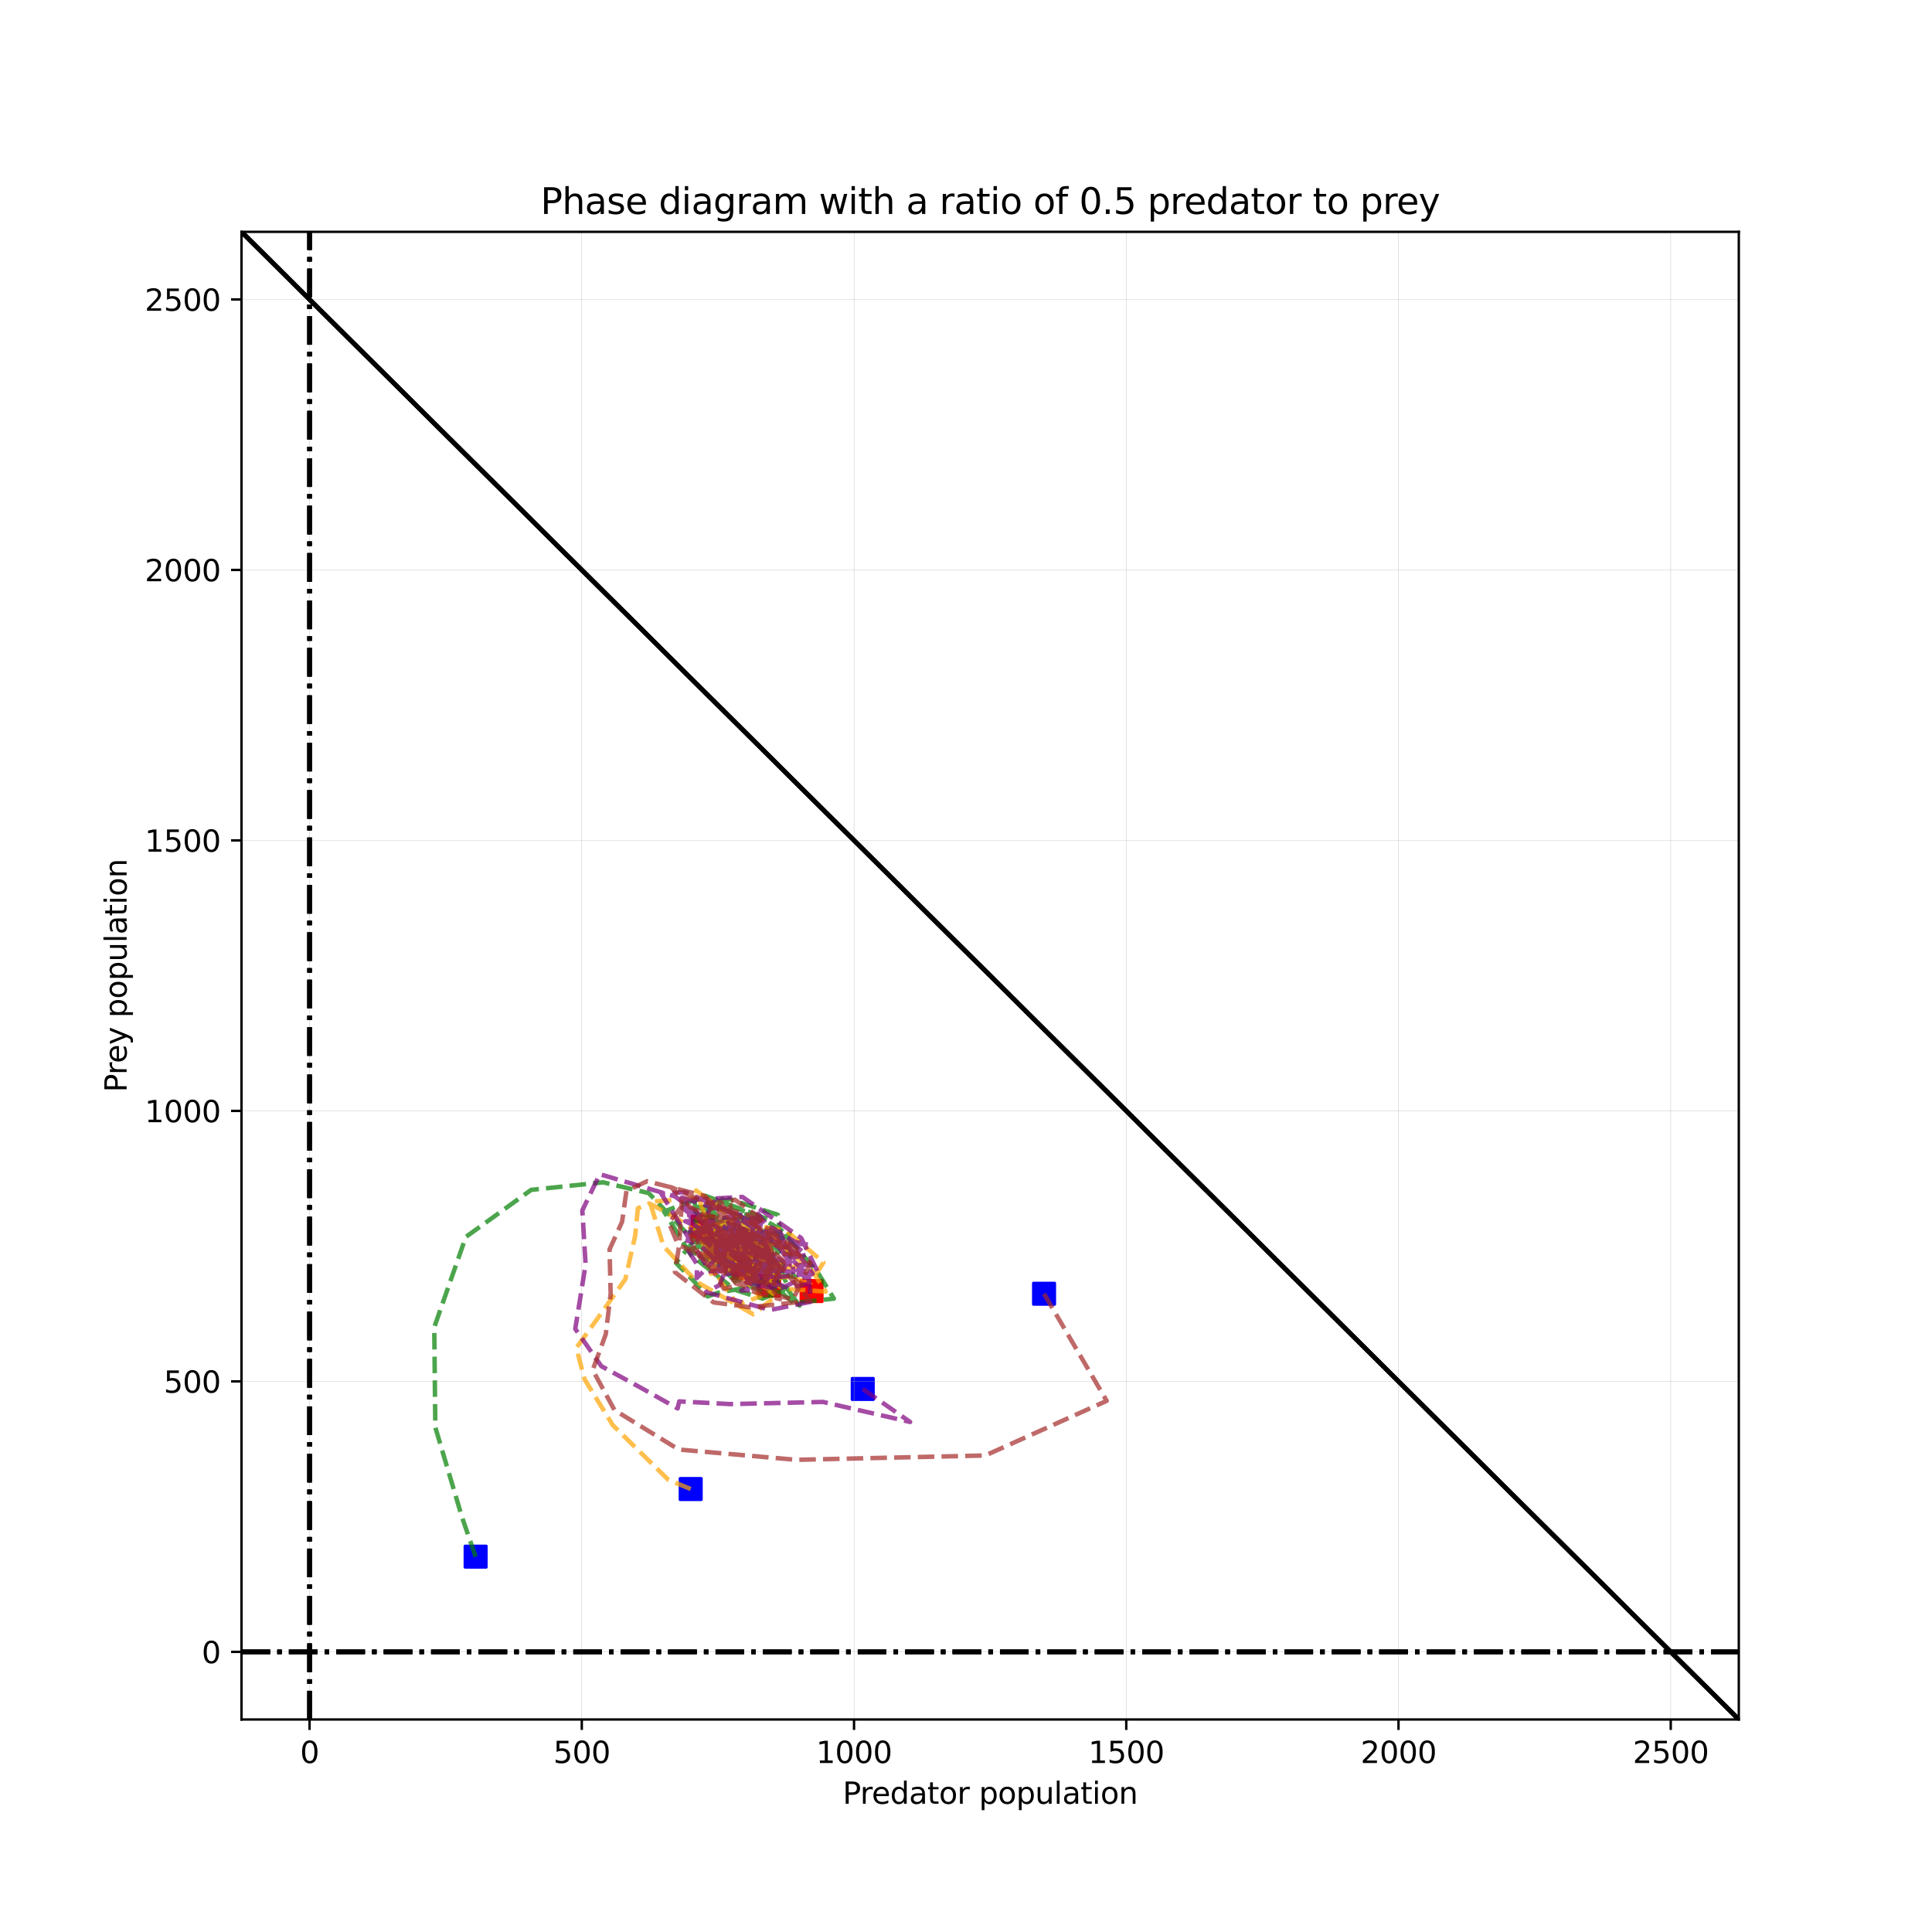 <?xml version="1.0" encoding="utf-8" standalone="no"?>
<!DOCTYPE svg PUBLIC "-//W3C//DTD SVG 1.1//EN"
  "http://www.w3.org/Graphics/SVG/1.1/DTD/svg11.dtd">
<svg xmlns:xlink="http://www.w3.org/1999/xlink" width="648pt" height="648pt" viewBox="0 0 648 648" xmlns="http://www.w3.org/2000/svg" version="1.1">
 <defs>
  <style type="text/css">*{stroke-linejoin: round; stroke-linecap: butt}</style>
 </defs>
 <g id="figure_1">
  <g id="patch_1">
   <path d="M 0 648 
L 648 648 
L 648 0 
L 0 0 
z
" style="fill: #ffffff"/>
  </g>
  <g id="axes_1">
   <g id="patch_2">
    <path d="M 81 576.72 
L 583.2 576.72 
L 583.2 77.76 
L 81 77.76 
z
" style="fill: #ffffff"/>
   </g>
   <g id="PathCollection_1">
    <defs>
     <path id="mb8f8638a3e" d="M -3.536 3.536 
L 3.536 3.536 
L 3.536 -3.536 
L -3.536 -3.536 
z
" style="stroke: #0000ff"/>
    </defs>
    <g clip-path="url(#pa0ea60c1c9)">
     <use xlink:href="#mb8f8638a3e" x="159.526" y="522.107" style="fill: #0000ff; stroke: #0000ff"/>
    </g>
   </g>
   <g id="PathCollection_2">
    <defs>
     <path id="m12e85f9fe8" d="M -3.536 3.536 
L 3.536 3.536 
L 3.536 -3.536 
L -3.536 -3.536 
z
" style="stroke: #ff0000"/>
    </defs>
    <g clip-path="url(#pa0ea60c1c9)">
     <use xlink:href="#m12e85f9fe8" x="257.957" y="431.205" style="fill: #ff0000; stroke: #ff0000"/>
    </g>
   </g>
   <g id="PathCollection_3">
    <g clip-path="url(#pa0ea60c1c9)">
     <use xlink:href="#mb8f8638a3e" x="231.66" y="499.427" style="fill: #0000ff; stroke: #0000ff"/>
    </g>
   </g>
   <g id="PathCollection_4">
    <g clip-path="url(#pa0ea60c1c9)">
     <use xlink:href="#m12e85f9fe8" x="249.374" y="425.218" style="fill: #ff0000; stroke: #ff0000"/>
    </g>
   </g>
   <g id="PathCollection_5">
    <g clip-path="url(#pa0ea60c1c9)">
     <use xlink:href="#mb8f8638a3e" x="289.367" y="465.86" style="fill: #0000ff; stroke: #0000ff"/>
    </g>
   </g>
   <g id="PathCollection_6">
    <g clip-path="url(#pa0ea60c1c9)">
     <use xlink:href="#m12e85f9fe8" x="235.678" y="411.428" style="fill: #ff0000; stroke: #ff0000"/>
    </g>
   </g>
   <g id="PathCollection_7">
    <g clip-path="url(#pa0ea60c1c9)">
     <use xlink:href="#mb8f8638a3e" x="350.179" y="433.927" style="fill: #0000ff; stroke: #0000ff"/>
    </g>
   </g>
   <g id="PathCollection_8">
    <g clip-path="url(#pa0ea60c1c9)">
     <use xlink:href="#m12e85f9fe8" x="272.201" y="433.02" style="fill: #ff0000; stroke: #ff0000"/>
    </g>
   </g>
   <g id="matplotlib.axis_1">
    <g id="xtick_1">
     <g id="line2d_1">
      <path d="M 103.827 576.72 
L 103.827 77.76 
" clip-path="url(#pa0ea60c1c9)" style="fill: none; stroke: #b0b0b0; stroke-width: 0.1; stroke-linecap: square"/>
     </g>
     <g id="line2d_2">
      <defs>
       <path id="m6b5ebee672" d="M 0 0 
L 0 3.5 
" style="stroke: #000000; stroke-width: 0.8"/>
      </defs>
      <g>
       <use xlink:href="#m6b5ebee672" x="103.827" y="576.72" style="stroke: #000000; stroke-width: 0.8"/>
      </g>
     </g>
     <g id="text_1">
      <!-- 0 -->
      <g transform="translate(100.646 591.318) scale(0.1 -0.1)">
       <defs>
        <path id="DejaVuSans-30" d="M 2034 4250 
Q 1547 4250 1301 3770 
Q 1056 3291 1056 2328 
Q 1056 1369 1301 889 
Q 1547 409 2034 409 
Q 2525 409 2770 889 
Q 3016 1369 3016 2328 
Q 3016 3291 2770 3770 
Q 2525 4250 2034 4250 
z
M 2034 4750 
Q 2819 4750 3233 4129 
Q 3647 3509 3647 2328 
Q 3647 1150 3233 529 
Q 2819 -91 2034 -91 
Q 1250 -91 836 529 
Q 422 1150 422 2328 
Q 422 3509 836 4129 
Q 1250 4750 2034 4750 
z
" transform="scale(0.016)"/>
       </defs>
       <use xlink:href="#DejaVuSans-30"/>
      </g>
     </g>
    </g>
    <g id="xtick_2">
     <g id="line2d_3">
      <path d="M 195.136 576.72 
L 195.136 77.76 
" clip-path="url(#pa0ea60c1c9)" style="fill: none; stroke: #b0b0b0; stroke-width: 0.1; stroke-linecap: square"/>
     </g>
     <g id="line2d_4">
      <g>
       <use xlink:href="#m6b5ebee672" x="195.136" y="576.72" style="stroke: #000000; stroke-width: 0.8"/>
      </g>
     </g>
     <g id="text_2">
      <!-- 500 -->
      <g transform="translate(185.593 591.318) scale(0.1 -0.1)">
       <defs>
        <path id="DejaVuSans-35" d="M 691 4666 
L 3169 4666 
L 3169 4134 
L 1269 4134 
L 1269 2991 
Q 1406 3038 1543 3061 
Q 1681 3084 1819 3084 
Q 2600 3084 3056 2656 
Q 3513 2228 3513 1497 
Q 3513 744 3044 326 
Q 2575 -91 1722 -91 
Q 1428 -91 1123 -41 
Q 819 9 494 109 
L 494 744 
Q 775 591 1075 516 
Q 1375 441 1709 441 
Q 2250 441 2565 725 
Q 2881 1009 2881 1497 
Q 2881 1984 2565 2268 
Q 2250 2553 1709 2553 
Q 1456 2553 1204 2497 
Q 953 2441 691 2322 
L 691 4666 
z
" transform="scale(0.016)"/>
       </defs>
       <use xlink:href="#DejaVuSans-35"/>
       <use xlink:href="#DejaVuSans-30" x="63.623"/>
       <use xlink:href="#DejaVuSans-30" x="127.246"/>
      </g>
     </g>
    </g>
    <g id="xtick_3">
     <g id="line2d_5">
      <path d="M 286.445 576.72 
L 286.445 77.76 
" clip-path="url(#pa0ea60c1c9)" style="fill: none; stroke: #b0b0b0; stroke-width: 0.1; stroke-linecap: square"/>
     </g>
     <g id="line2d_6">
      <g>
       <use xlink:href="#m6b5ebee672" x="286.445" y="576.72" style="stroke: #000000; stroke-width: 0.8"/>
      </g>
     </g>
     <g id="text_3">
      <!-- 1000 -->
      <g transform="translate(273.72 591.318) scale(0.1 -0.1)">
       <defs>
        <path id="DejaVuSans-31" d="M 794 531 
L 1825 531 
L 1825 4091 
L 703 3866 
L 703 4441 
L 1819 4666 
L 2450 4666 
L 2450 531 
L 3481 531 
L 3481 0 
L 794 0 
L 794 531 
z
" transform="scale(0.016)"/>
       </defs>
       <use xlink:href="#DejaVuSans-31"/>
       <use xlink:href="#DejaVuSans-30" x="63.623"/>
       <use xlink:href="#DejaVuSans-30" x="127.246"/>
       <use xlink:href="#DejaVuSans-30" x="190.869"/>
      </g>
     </g>
    </g>
    <g id="xtick_4">
     <g id="line2d_7">
      <path d="M 377.755 576.72 
L 377.755 77.76 
" clip-path="url(#pa0ea60c1c9)" style="fill: none; stroke: #b0b0b0; stroke-width: 0.1; stroke-linecap: square"/>
     </g>
     <g id="line2d_8">
      <g>
       <use xlink:href="#m6b5ebee672" x="377.755" y="576.72" style="stroke: #000000; stroke-width: 0.8"/>
      </g>
     </g>
     <g id="text_4">
      <!-- 1500 -->
      <g transform="translate(365.03 591.318) scale(0.1 -0.1)">
       <use xlink:href="#DejaVuSans-31"/>
       <use xlink:href="#DejaVuSans-35" x="63.623"/>
       <use xlink:href="#DejaVuSans-30" x="127.246"/>
       <use xlink:href="#DejaVuSans-30" x="190.869"/>
      </g>
     </g>
    </g>
    <g id="xtick_5">
     <g id="line2d_9">
      <path d="M 469.064 576.72 
L 469.064 77.76 
" clip-path="url(#pa0ea60c1c9)" style="fill: none; stroke: #b0b0b0; stroke-width: 0.1; stroke-linecap: square"/>
     </g>
     <g id="line2d_10">
      <g>
       <use xlink:href="#m6b5ebee672" x="469.064" y="576.72" style="stroke: #000000; stroke-width: 0.8"/>
      </g>
     </g>
     <g id="text_5">
      <!-- 2000 -->
      <g transform="translate(456.339 591.318) scale(0.1 -0.1)">
       <defs>
        <path id="DejaVuSans-32" d="M 1228 531 
L 3431 531 
L 3431 0 
L 469 0 
L 469 531 
Q 828 903 1448 1529 
Q 2069 2156 2228 2338 
Q 2531 2678 2651 2914 
Q 2772 3150 2772 3378 
Q 2772 3750 2511 3984 
Q 2250 4219 1831 4219 
Q 1534 4219 1204 4116 
Q 875 4013 500 3803 
L 500 4441 
Q 881 4594 1212 4672 
Q 1544 4750 1819 4750 
Q 2544 4750 2975 4387 
Q 3406 4025 3406 3419 
Q 3406 3131 3298 2873 
Q 3191 2616 2906 2266 
Q 2828 2175 2409 1742 
Q 1991 1309 1228 531 
z
" transform="scale(0.016)"/>
       </defs>
       <use xlink:href="#DejaVuSans-32"/>
       <use xlink:href="#DejaVuSans-30" x="63.623"/>
       <use xlink:href="#DejaVuSans-30" x="127.246"/>
       <use xlink:href="#DejaVuSans-30" x="190.869"/>
      </g>
     </g>
    </g>
    <g id="xtick_6">
     <g id="line2d_11">
      <path d="M 560.373 576.72 
L 560.373 77.76 
" clip-path="url(#pa0ea60c1c9)" style="fill: none; stroke: #b0b0b0; stroke-width: 0.1; stroke-linecap: square"/>
     </g>
     <g id="line2d_12">
      <g>
       <use xlink:href="#m6b5ebee672" x="560.373" y="576.72" style="stroke: #000000; stroke-width: 0.8"/>
      </g>
     </g>
     <g id="text_6">
      <!-- 2500 -->
      <g transform="translate(547.648 591.318) scale(0.1 -0.1)">
       <use xlink:href="#DejaVuSans-32"/>
       <use xlink:href="#DejaVuSans-35" x="63.623"/>
       <use xlink:href="#DejaVuSans-30" x="127.246"/>
       <use xlink:href="#DejaVuSans-30" x="190.869"/>
      </g>
     </g>
    </g>
    <g id="text_7">
     <!-- Predator population -->
     <g transform="translate(282.644 604.997) scale(0.1 -0.1)">
      <defs>
       <path id="DejaVuSans-50" d="M 1259 4147 
L 1259 2394 
L 2053 2394 
Q 2494 2394 2734 2622 
Q 2975 2850 2975 3272 
Q 2975 3691 2734 3919 
Q 2494 4147 2053 4147 
L 1259 4147 
z
M 628 4666 
L 2053 4666 
Q 2838 4666 3239 4311 
Q 3641 3956 3641 3272 
Q 3641 2581 3239 2228 
Q 2838 1875 2053 1875 
L 1259 1875 
L 1259 0 
L 628 0 
L 628 4666 
z
" transform="scale(0.016)"/>
       <path id="DejaVuSans-72" d="M 2631 2963 
Q 2534 3019 2420 3045 
Q 2306 3072 2169 3072 
Q 1681 3072 1420 2755 
Q 1159 2438 1159 1844 
L 1159 0 
L 581 0 
L 581 3500 
L 1159 3500 
L 1159 2956 
Q 1341 3275 1631 3429 
Q 1922 3584 2338 3584 
Q 2397 3584 2469 3576 
Q 2541 3569 2628 3553 
L 2631 2963 
z
" transform="scale(0.016)"/>
       <path id="DejaVuSans-65" d="M 3597 1894 
L 3597 1613 
L 953 1613 
Q 991 1019 1311 708 
Q 1631 397 2203 397 
Q 2534 397 2845 478 
Q 3156 559 3463 722 
L 3463 178 
Q 3153 47 2828 -22 
Q 2503 -91 2169 -91 
Q 1331 -91 842 396 
Q 353 884 353 1716 
Q 353 2575 817 3079 
Q 1281 3584 2069 3584 
Q 2775 3584 3186 3129 
Q 3597 2675 3597 1894 
z
M 3022 2063 
Q 3016 2534 2758 2815 
Q 2500 3097 2075 3097 
Q 1594 3097 1305 2825 
Q 1016 2553 972 2059 
L 3022 2063 
z
" transform="scale(0.016)"/>
       <path id="DejaVuSans-64" d="M 2906 2969 
L 2906 4863 
L 3481 4863 
L 3481 0 
L 2906 0 
L 2906 525 
Q 2725 213 2448 61 
Q 2172 -91 1784 -91 
Q 1150 -91 751 415 
Q 353 922 353 1747 
Q 353 2572 751 3078 
Q 1150 3584 1784 3584 
Q 2172 3584 2448 3432 
Q 2725 3281 2906 2969 
z
M 947 1747 
Q 947 1113 1208 752 
Q 1469 391 1925 391 
Q 2381 391 2643 752 
Q 2906 1113 2906 1747 
Q 2906 2381 2643 2742 
Q 2381 3103 1925 3103 
Q 1469 3103 1208 2742 
Q 947 2381 947 1747 
z
" transform="scale(0.016)"/>
       <path id="DejaVuSans-61" d="M 2194 1759 
Q 1497 1759 1228 1600 
Q 959 1441 959 1056 
Q 959 750 1161 570 
Q 1363 391 1709 391 
Q 2188 391 2477 730 
Q 2766 1069 2766 1631 
L 2766 1759 
L 2194 1759 
z
M 3341 1997 
L 3341 0 
L 2766 0 
L 2766 531 
Q 2569 213 2275 61 
Q 1981 -91 1556 -91 
Q 1019 -91 701 211 
Q 384 513 384 1019 
Q 384 1609 779 1909 
Q 1175 2209 1959 2209 
L 2766 2209 
L 2766 2266 
Q 2766 2663 2505 2880 
Q 2244 3097 1772 3097 
Q 1472 3097 1187 3025 
Q 903 2953 641 2809 
L 641 3341 
Q 956 3463 1253 3523 
Q 1550 3584 1831 3584 
Q 2591 3584 2966 3190 
Q 3341 2797 3341 1997 
z
" transform="scale(0.016)"/>
       <path id="DejaVuSans-74" d="M 1172 4494 
L 1172 3500 
L 2356 3500 
L 2356 3053 
L 1172 3053 
L 1172 1153 
Q 1172 725 1289 603 
Q 1406 481 1766 481 
L 2356 481 
L 2356 0 
L 1766 0 
Q 1100 0 847 248 
Q 594 497 594 1153 
L 594 3053 
L 172 3053 
L 172 3500 
L 594 3500 
L 594 4494 
L 1172 4494 
z
" transform="scale(0.016)"/>
       <path id="DejaVuSans-6f" d="M 1959 3097 
Q 1497 3097 1228 2736 
Q 959 2375 959 1747 
Q 959 1119 1226 758 
Q 1494 397 1959 397 
Q 2419 397 2687 759 
Q 2956 1122 2956 1747 
Q 2956 2369 2687 2733 
Q 2419 3097 1959 3097 
z
M 1959 3584 
Q 2709 3584 3137 3096 
Q 3566 2609 3566 1747 
Q 3566 888 3137 398 
Q 2709 -91 1959 -91 
Q 1206 -91 779 398 
Q 353 888 353 1747 
Q 353 2609 779 3096 
Q 1206 3584 1959 3584 
z
" transform="scale(0.016)"/>
       <path id="DejaVuSans-20" transform="scale(0.016)"/>
       <path id="DejaVuSans-70" d="M 1159 525 
L 1159 -1331 
L 581 -1331 
L 581 3500 
L 1159 3500 
L 1159 2969 
Q 1341 3281 1617 3432 
Q 1894 3584 2278 3584 
Q 2916 3584 3314 3078 
Q 3713 2572 3713 1747 
Q 3713 922 3314 415 
Q 2916 -91 2278 -91 
Q 1894 -91 1617 61 
Q 1341 213 1159 525 
z
M 3116 1747 
Q 3116 2381 2855 2742 
Q 2594 3103 2138 3103 
Q 1681 3103 1420 2742 
Q 1159 2381 1159 1747 
Q 1159 1113 1420 752 
Q 1681 391 2138 391 
Q 2594 391 2855 752 
Q 3116 1113 3116 1747 
z
" transform="scale(0.016)"/>
       <path id="DejaVuSans-75" d="M 544 1381 
L 544 3500 
L 1119 3500 
L 1119 1403 
Q 1119 906 1312 657 
Q 1506 409 1894 409 
Q 2359 409 2629 706 
Q 2900 1003 2900 1516 
L 2900 3500 
L 3475 3500 
L 3475 0 
L 2900 0 
L 2900 538 
Q 2691 219 2414 64 
Q 2138 -91 1772 -91 
Q 1169 -91 856 284 
Q 544 659 544 1381 
z
M 1991 3584 
L 1991 3584 
z
" transform="scale(0.016)"/>
       <path id="DejaVuSans-6c" d="M 603 4863 
L 1178 4863 
L 1178 0 
L 603 0 
L 603 4863 
z
" transform="scale(0.016)"/>
       <path id="DejaVuSans-69" d="M 603 3500 
L 1178 3500 
L 1178 0 
L 603 0 
L 603 3500 
z
M 603 4863 
L 1178 4863 
L 1178 4134 
L 603 4134 
L 603 4863 
z
" transform="scale(0.016)"/>
       <path id="DejaVuSans-6e" d="M 3513 2113 
L 3513 0 
L 2938 0 
L 2938 2094 
Q 2938 2591 2744 2837 
Q 2550 3084 2163 3084 
Q 1697 3084 1428 2787 
Q 1159 2491 1159 1978 
L 1159 0 
L 581 0 
L 581 3500 
L 1159 3500 
L 1159 2956 
Q 1366 3272 1645 3428 
Q 1925 3584 2291 3584 
Q 2894 3584 3203 3211 
Q 3513 2838 3513 2113 
z
" transform="scale(0.016)"/>
      </defs>
      <use xlink:href="#DejaVuSans-50"/>
      <use xlink:href="#DejaVuSans-72" x="58.553"/>
      <use xlink:href="#DejaVuSans-65" x="97.416"/>
      <use xlink:href="#DejaVuSans-64" x="158.939"/>
      <use xlink:href="#DejaVuSans-61" x="222.416"/>
      <use xlink:href="#DejaVuSans-74" x="283.695"/>
      <use xlink:href="#DejaVuSans-6f" x="322.904"/>
      <use xlink:href="#DejaVuSans-72" x="384.086"/>
      <use xlink:href="#DejaVuSans-20" x="425.199"/>
      <use xlink:href="#DejaVuSans-70" x="456.986"/>
      <use xlink:href="#DejaVuSans-6f" x="520.463"/>
      <use xlink:href="#DejaVuSans-70" x="581.645"/>
      <use xlink:href="#DejaVuSans-75" x="645.121"/>
      <use xlink:href="#DejaVuSans-6c" x="708.5"/>
      <use xlink:href="#DejaVuSans-61" x="736.283"/>
      <use xlink:href="#DejaVuSans-74" x="797.562"/>
      <use xlink:href="#DejaVuSans-69" x="836.771"/>
      <use xlink:href="#DejaVuSans-6f" x="864.555"/>
      <use xlink:href="#DejaVuSans-6e" x="925.736"/>
     </g>
    </g>
   </g>
   <g id="matplotlib.axis_2">
    <g id="ytick_1">
     <g id="line2d_13">
      <path d="M 81 554.04 
L 583.2 554.04 
" clip-path="url(#pa0ea60c1c9)" style="fill: none; stroke: #b0b0b0; stroke-width: 0.1; stroke-linecap: square"/>
     </g>
     <g id="line2d_14">
      <defs>
       <path id="m37498c1fab" d="M 0 0 
L -3.5 0 
" style="stroke: #000000; stroke-width: 0.8"/>
      </defs>
      <g>
       <use xlink:href="#m37498c1fab" x="81" y="554.04" style="stroke: #000000; stroke-width: 0.8"/>
      </g>
     </g>
     <g id="text_8">
      <!-- 0 -->
      <g transform="translate(67.638 557.839) scale(0.1 -0.1)">
       <use xlink:href="#DejaVuSans-30"/>
      </g>
     </g>
    </g>
    <g id="ytick_2">
     <g id="line2d_15">
      <path d="M 81 463.32 
L 583.2 463.32 
" clip-path="url(#pa0ea60c1c9)" style="fill: none; stroke: #b0b0b0; stroke-width: 0.1; stroke-linecap: square"/>
     </g>
     <g id="line2d_16">
      <g>
       <use xlink:href="#m37498c1fab" x="81" y="463.32" style="stroke: #000000; stroke-width: 0.8"/>
      </g>
     </g>
     <g id="text_9">
      <!-- 500 -->
      <g transform="translate(54.913 467.119) scale(0.1 -0.1)">
       <use xlink:href="#DejaVuSans-35"/>
       <use xlink:href="#DejaVuSans-30" x="63.623"/>
       <use xlink:href="#DejaVuSans-30" x="127.246"/>
      </g>
     </g>
    </g>
    <g id="ytick_3">
     <g id="line2d_17">
      <path d="M 81 372.6 
L 583.2 372.6 
" clip-path="url(#pa0ea60c1c9)" style="fill: none; stroke: #b0b0b0; stroke-width: 0.1; stroke-linecap: square"/>
     </g>
     <g id="line2d_18">
      <g>
       <use xlink:href="#m37498c1fab" x="81" y="372.6" style="stroke: #000000; stroke-width: 0.8"/>
      </g>
     </g>
     <g id="text_10">
      <!-- 1000 -->
      <g transform="translate(48.55 376.399) scale(0.1 -0.1)">
       <use xlink:href="#DejaVuSans-31"/>
       <use xlink:href="#DejaVuSans-30" x="63.623"/>
       <use xlink:href="#DejaVuSans-30" x="127.246"/>
       <use xlink:href="#DejaVuSans-30" x="190.869"/>
      </g>
     </g>
    </g>
    <g id="ytick_4">
     <g id="line2d_19">
      <path d="M 81 281.88 
L 583.2 281.88 
" clip-path="url(#pa0ea60c1c9)" style="fill: none; stroke: #b0b0b0; stroke-width: 0.1; stroke-linecap: square"/>
     </g>
     <g id="line2d_20">
      <g>
       <use xlink:href="#m37498c1fab" x="81" y="281.88" style="stroke: #000000; stroke-width: 0.8"/>
      </g>
     </g>
     <g id="text_11">
      <!-- 1500 -->
      <g transform="translate(48.55 285.679) scale(0.1 -0.1)">
       <use xlink:href="#DejaVuSans-31"/>
       <use xlink:href="#DejaVuSans-35" x="63.623"/>
       <use xlink:href="#DejaVuSans-30" x="127.246"/>
       <use xlink:href="#DejaVuSans-30" x="190.869"/>
      </g>
     </g>
    </g>
    <g id="ytick_5">
     <g id="line2d_21">
      <path d="M 81 191.16 
L 583.2 191.16 
" clip-path="url(#pa0ea60c1c9)" style="fill: none; stroke: #b0b0b0; stroke-width: 0.1; stroke-linecap: square"/>
     </g>
     <g id="line2d_22">
      <g>
       <use xlink:href="#m37498c1fab" x="81" y="191.16" style="stroke: #000000; stroke-width: 0.8"/>
      </g>
     </g>
     <g id="text_12">
      <!-- 2000 -->
      <g transform="translate(48.55 194.959) scale(0.1 -0.1)">
       <use xlink:href="#DejaVuSans-32"/>
       <use xlink:href="#DejaVuSans-30" x="63.623"/>
       <use xlink:href="#DejaVuSans-30" x="127.246"/>
       <use xlink:href="#DejaVuSans-30" x="190.869"/>
      </g>
     </g>
    </g>
    <g id="ytick_6">
     <g id="line2d_23">
      <path d="M 81 100.44 
L 583.2 100.44 
" clip-path="url(#pa0ea60c1c9)" style="fill: none; stroke: #b0b0b0; stroke-width: 0.1; stroke-linecap: square"/>
     </g>
     <g id="line2d_24">
      <g>
       <use xlink:href="#m37498c1fab" x="81" y="100.44" style="stroke: #000000; stroke-width: 0.8"/>
      </g>
     </g>
     <g id="text_13">
      <!-- 2500 -->
      <g transform="translate(48.55 104.239) scale(0.1 -0.1)">
       <use xlink:href="#DejaVuSans-32"/>
       <use xlink:href="#DejaVuSans-35" x="63.623"/>
       <use xlink:href="#DejaVuSans-30" x="127.246"/>
       <use xlink:href="#DejaVuSans-30" x="190.869"/>
      </g>
     </g>
    </g>
    <g id="text_14">
     <!-- Prey population -->
     <g transform="translate(42.47 366.342) rotate(-90) scale(0.1 -0.1)">
      <defs>
       <path id="DejaVuSans-79" d="M 2059 -325 
Q 1816 -950 1584 -1140 
Q 1353 -1331 966 -1331 
L 506 -1331 
L 506 -850 
L 844 -850 
Q 1081 -850 1212 -737 
Q 1344 -625 1503 -206 
L 1606 56 
L 191 3500 
L 800 3500 
L 1894 763 
L 2988 3500 
L 3597 3500 
L 2059 -325 
z
" transform="scale(0.016)"/>
      </defs>
      <use xlink:href="#DejaVuSans-50"/>
      <use xlink:href="#DejaVuSans-72" x="58.553"/>
      <use xlink:href="#DejaVuSans-65" x="97.416"/>
      <use xlink:href="#DejaVuSans-79" x="158.939"/>
      <use xlink:href="#DejaVuSans-20" x="218.119"/>
      <use xlink:href="#DejaVuSans-70" x="249.906"/>
      <use xlink:href="#DejaVuSans-6f" x="313.383"/>
      <use xlink:href="#DejaVuSans-70" x="374.564"/>
      <use xlink:href="#DejaVuSans-75" x="438.041"/>
      <use xlink:href="#DejaVuSans-6c" x="501.42"/>
      <use xlink:href="#DejaVuSans-61" x="529.203"/>
      <use xlink:href="#DejaVuSans-74" x="590.482"/>
      <use xlink:href="#DejaVuSans-69" x="629.691"/>
      <use xlink:href="#DejaVuSans-6f" x="657.475"/>
      <use xlink:href="#DejaVuSans-6e" x="718.656"/>
     </g>
    </g>
   </g>
   <g id="line2d_25">
    <path d="M 159.526 522.107 
L 154.96 508.861 
L 146.012 478.742 
L 145.647 445.176 
L 156.239 414.876 
L 178.153 399.09 
L 202.258 396.55 
L 217.598 400.179 
L 228.921 412.154 
L 249.009 432.112 
L 240.974 433.564 
L 237.321 434.834 
L 232.938 429.935 
L 226.729 423.585 
L 233.851 414.876 
L 232.938 402.175 
L 246.817 405.259 
L 258.14 409.069 
L 265.262 421.044 
L 260.879 426.306 
L 243.713 417.234 
L 236.956 407.255 
L 242.252 402.175 
L 249.191 410.521 
L 261.244 419.049 
L 261.609 426.669 
L 259.053 434.652 
L 248.826 430.116 
L 239.513 422.496 
L 240.426 415.783 
L 237.869 414.15 
L 238.234 416.871 
L 248.096 415.238 
L 254.853 419.049 
L 257.044 425.762 
L 257.409 429.209 
L 244.078 425.218 
L 230.747 419.593 
L 237.139 416.871 
L 247.548 417.779 
L 255.035 416.146 
L 251.018 414.15 
L 247 415.783 
L 252.844 413.424 
L 260.514 418.141 
L 261.062 423.948 
L 255.766 418.686 
L 261.609 417.416 
L 260.331 416.871 
L 264.897 413.787 
L 258.322 413.787 
L 259.235 422.677 
L 262.157 426.488 
L 264.531 432.294 
L 251.931 427.939 
L 245.539 423.403 
L 248.096 419.412 
L 249.009 414.331 
L 251.931 415.238 
L 253.026 407.436 
L 254.487 409.251 
L 258.87 416.146 
L 258.14 414.876 
L 258.322 419.412 
L 260.148 417.96 
L 258.322 419.956 
L 260.331 425.399 
L 259.053 432.294 
L 249.009 424.492 
L 249.009 422.496 
L 253.757 416.69 
L 248.096 411.972 
L 256.679 413.243 
L 257.227 415.42 
L 252.661 417.234 
L 254.67 417.779 
L 254.67 415.783 
L 248.461 418.323 
L 251.931 417.053 
L 250.47 426.488 
L 252.113 427.939 
L 238.052 416.508 
L 235.495 405.622 
L 244.626 402.175 
L 260.879 407.436 
L 261.975 415.964 
L 254.122 421.044 
L 253.574 425.218 
L 259.235 421.952 
L 261.609 426.488 
L 256.679 423.585 
L 251.748 428.121 
L 247 421.77 
L 245.356 419.049 
L 246.452 408.888 
L 243.53 411.065 
L 246.087 420.5 
L 248.461 423.948 
L 239.878 423.04 
L 231.295 413.243 
L 233.486 412.154 
L 240.06 411.065 
L 244.261 418.867 
L 247 424.673 
L 238.782 419.23 
L 236.225 421.952 
L 238.052 418.867 
L 230.564 419.23 
L 241.156 423.948 
L 247.183 418.686 
L 246.452 417.597 
L 254.853 419.956 
L 255.035 413.968 
L 253.209 418.867 
L 253.757 427.213 
L 249.191 425.399 
L 245.539 416.327 
L 247.73 409.795 
L 247.73 407.436 
L 253.026 411.065 
L 257.774 420.5 
L 253.209 420.863 
L 255.948 418.504 
L 253.026 417.234 
L 253.392 413.787 
L 253.026 419.049 
L 266.905 428.302 
L 259.418 427.213 
L 247.183 423.585 
L 236.408 416.871 
L 237.321 412.698 
L 240.608 407.799 
L 239.147 409.069 
L 249.191 416.69 
L 258.687 422.496 
L 254.67 422.133 
L 250.835 425.036 
L 248.461 416.69 
L 238.417 408.162 
L 237.686 404.533 
L 245.356 413.424 
L 254.305 416.871 
L 259.053 421.407 
L 255.766 426.488 
L 253.392 427.213 
L 244.261 421.407 
L 241.339 416.508 
L 239.695 412.698 
L 237.321 405.985 
L 243.348 409.432 
L 253.757 416.327 
L 259.053 425.58 
L 268.184 437.918 
L 265.262 434.108 
L 256.861 432.838 
L 248.826 425.943 
L 234.217 417.416 
L 243.165 410.158 
L 250.104 410.158 
L 251.383 411.428 
L 250.287 407.255 
L 257.409 416.327 
L 259.053 423.766 
L 254.67 420.682 
L 244.261 419.956 
L 234.582 413.061 
L 232.938 409.251 
L 238.599 406.348 
L 250.287 412.335 
L 256.313 420.863 
L 259.053 427.032 
L 254.305 424.492 
L 244.991 417.053 
L 237.139 408.162 
L 243.348 410.884 
L 248.461 413.787 
L 253.392 419.774 
L 262.705 432.838 
L 255.766 435.56 
L 246.635 432.657 
L 231.843 421.044 
L 222.712 406.348 
L 236.591 401.086 
L 252.844 407.074 
L 261.975 412.517 
L 274.21 426.669 
L 279.689 435.56 
L 266.175 437.011 
L 247.913 421.044 
L 231.66 404.896 
L 237.869 404.715 
L 247.913 407.074 
L 253.209 414.15 
L 253.574 419.774 
L 255.4 423.948 
L 252.296 431.749 
L 257.957 431.205 
L 257.957 431.205 
" clip-path="url(#pa0ea60c1c9)" style="fill: none; stroke-dasharray: 5.55,2.4; stroke-dashoffset: 0; stroke: #008000; stroke-opacity: 0.7; stroke-width: 1.5"/>
   </g>
   <g id="line2d_26">
    <path d="M 81 77.76 
L 583.2 576.72 
" clip-path="url(#pa0ea60c1c9)" style="fill: none; stroke: #000000; stroke-width: 1.5; stroke-linecap: square"/>
   </g>
   <g id="line2d_27">
    <path d="M 81 554.04 
L 649 554.04 
" clip-path="url(#pa0ea60c1c9)" style="fill: none; stroke-dasharray: 9.6,2.4,1.5,2.4; stroke-dashoffset: 0; stroke: #000000; stroke-width: 1.5"/>
   </g>
   <g id="line2d_28">
    <path d="M 103.827 576.72 
L 103.827 -1 
" clip-path="url(#pa0ea60c1c9)" style="fill: none; stroke-dasharray: 9.6,2.4,1.5,2.4; stroke-dashoffset: 0; stroke: #000000; stroke-width: 1.5"/>
   </g>
   <g id="line2d_29">
    <path d="M 231.66 499.427 
L 224.173 496.342 
L 205.546 478.017 
L 196.049 462.594 
L 193.31 452.071 
L 201.163 441.184 
L 209.746 429.028 
L 213.033 414.513 
L 213.946 405.259 
L 217.781 403.626 
L 226.912 408.525 
L 242.8 419.593 
L 253.026 433.201 
L 255.035 434.834 
L 247.365 437.556 
L 241.704 429.754 
L 235.312 415.964 
L 236.591 410.702 
L 246.087 414.513 
L 246.635 414.15 
L 238.965 421.226 
L 238.965 420.319 
L 234.034 413.424 
L 243.53 415.238 
L 252.844 416.327 
L 254.122 416.69 
L 255.218 419.049 
L 250.104 419.956 
L 240.974 417.053 
L 236.956 412.698 
L 238.782 412.698 
L 248.461 419.593 
L 248.461 420.863 
L 245.356 423.766 
L 242.8 425.399 
L 238.417 417.416 
L 237.139 411.972 
L 240.791 412.154 
L 245.174 412.517 
L 249.191 421.226 
L 244.626 417.779 
L 240.791 418.323 
L 236.773 408.707 
L 233.486 399.272 
L 247 409.432 
L 271.106 424.31 
L 276.949 433.201 
L 263.436 432.294 
L 245.722 424.855 
L 235.495 420.682 
L 241.339 416.871 
L 250.47 413.787 
L 252.661 411.972 
L 252.296 409.432 
L 255.583 411.428 
L 263.618 412.698 
L 276.219 423.403 
L 272.019 430.116 
L 253.392 426.306 
L 238.965 423.04 
L 239.33 418.504 
L 242.069 418.686 
L 251.2 421.407 
L 252.661 423.222 
L 259.053 421.952 
L 257.044 419.049 
L 248.461 415.057 
L 238.417 409.795 
L 247.73 409.977 
L 256.496 414.876 
L 259.418 421.407 
L 250.287 425.58 
L 239.695 419.23 
L 236.043 418.686 
L 237.686 413.243 
L 233.304 410.884 
L 243.165 413.061 
L 255.218 417.96 
L 252.296 417.779 
L 250.47 420.682 
L 257.409 420.5 
L 258.505 421.407 
L 256.313 420.863 
L 250.47 422.859 
L 254.122 426.851 
L 252.661 425.399 
L 245.539 418.504 
L 244.809 412.154 
L 247 415.238 
L 251.565 417.779 
L 260.331 428.484 
L 249.557 429.028 
L 244.626 424.129 
L 247.913 420.863 
L 250.104 415.964 
L 251.565 418.686 
L 250.104 423.222 
L 247.913 420.5 
L 239.513 416.871 
L 239.695 415.238 
L 248.278 419.412 
L 253.574 428.846 
L 246.452 426.488 
L 233.851 416.508 
L 237.139 411.247 
L 252.661 418.141 
L 258.87 426.306 
L 254.122 423.948 
L 247.73 426.306 
L 242.252 423.585 
L 238.965 421.407 
L 238.599 415.601 
L 242.434 419.049 
L 255.035 420.682 
L 256.496 421.952 
L 251.931 420.863 
L 254.122 425.218 
L 259.235 427.576 
L 260.514 427.213 
L 255.583 416.327 
L 247.913 411.065 
L 259.601 414.694 
L 267.818 423.585 
L 266.723 424.855 
L 262.157 425.399 
L 261.062 428.302 
L 258.322 426.488 
L 255.035 422.859 
L 256.313 420.863 
L 256.861 415.42 
L 242.8 414.331 
L 237.139 411.972 
L 251.383 415.601 
L 254.67 411.791 
L 253.574 418.504 
L 261.609 424.129 
L 254.853 425.399 
L 246.635 425.58 
L 245.722 426.125 
L 238.417 427.213 
L 241.156 421.77 
L 235.678 418.686 
L 243.348 417.416 
L 250.652 416.327 
L 245.904 413.605 
L 249.739 419.049 
L 257.774 423.948 
L 259.783 427.395 
L 257.957 427.032 
L 249.922 424.855 
L 250.835 428.484 
L 248.096 426.669 
L 243.165 423.222 
L 240.791 418.686 
L 239.695 420.863 
L 242.434 421.589 
L 240.243 418.867 
L 244.078 420.137 
L 249.191 422.133 
L 245.174 417.96 
L 249.557 415.783 
L 256.131 420.5 
L 261.975 428.665 
L 257.957 427.213 
L 248.461 417.416 
L 242.8 416.69 
L 244.443 412.698 
L 256.679 414.876 
L 265.81 417.96 
L 269.279 422.859 
L 262.888 425.399 
L 255.766 427.032 
L 251.565 422.677 
L 240.791 420.863 
L 243.713 418.867 
L 246.635 423.222 
L 253.757 429.754 
L 260.331 434.652 
L 252.661 440.821 
L 233.669 429.935 
L 222.529 417.96 
L 217.964 403.082 
L 236.408 401.63 
L 260.148 415.238 
L 256.861 417.597 
L 249.557 416.508 
L 252.296 420.5 
L 250.47 419.956 
L 253.574 426.669 
L 251.931 425.218 
L 248.461 428.665 
L 246.452 423.222 
L 234.399 415.057 
L 234.399 407.981 
L 239.513 410.702 
L 244.809 410.702 
L 250.835 414.876 
L 249.739 421.407 
L 249.739 424.492 
L 249.374 425.218 
L 249.374 425.218 
" clip-path="url(#pa0ea60c1c9)" style="fill: none; stroke-dasharray: 5.55,2.4; stroke-dashoffset: 0; stroke: #ffa500; stroke-opacity: 0.7; stroke-width: 1.5"/>
   </g>
   <g id="line2d_30">
    <path d="M 81 77.76 
L 583.2 576.72 
" clip-path="url(#pa0ea60c1c9)" style="fill: none; stroke: #000000; stroke-width: 1.5; stroke-linecap: square"/>
   </g>
   <g id="line2d_31">
    <path d="M 81 554.04 
L 649 554.04 
" clip-path="url(#pa0ea60c1c9)" style="fill: none; stroke-dasharray: 9.6,2.4,1.5,2.4; stroke-dashoffset: 0; stroke: #000000; stroke-width: 1.5"/>
   </g>
   <g id="line2d_32">
    <path d="M 103.827 576.72 
L 103.827 -1 
" clip-path="url(#pa0ea60c1c9)" style="fill: none; stroke-dasharray: 9.6,2.4,1.5,2.4; stroke-dashoffset: 0; stroke: #000000; stroke-width: 1.5"/>
   </g>
   <g id="line2d_33">
    <path d="M 289.367 465.86 
L 305.255 476.928 
L 276.036 470.215 
L 244.991 470.94 
L 227.825 470.033 
L 227.277 472.392 
L 214.677 465.316 
L 201.711 458.24 
L 192.945 445.72 
L 196.415 424.129 
L 195.319 405.985 
L 201.163 393.828 
L 226.364 401.268 
L 244.991 415.057 
L 239.695 422.677 
L 233.669 428.665 
L 233.851 424.129 
L 230.016 418.141 
L 232.39 409.977 
L 228.738 401.63 
L 237.869 404.715 
L 255.035 409.251 
L 255.4 416.871 
L 266.54 418.867 
L 263.618 423.766 
L 260.148 426.488 
L 251.565 416.69 
L 247.548 415.601 
L 249.922 413.968 
L 257.592 413.061 
L 261.609 413.061 
L 263.618 418.141 
L 272.201 424.31 
L 265.262 424.31 
L 254.487 418.867 
L 247.365 409.614 
L 249.009 413.968 
L 266.175 418.323 
L 272.566 427.213 
L 261.062 432.475 
L 250.287 430.116 
L 255.766 429.391 
L 253.939 427.576 
L 231.66 409.795 
L 230.016 402.538 
L 249.009 401.449 
L 268.731 415.238 
L 274.393 426.851 
L 259.966 428.484 
L 248.096 423.948 
L 249.191 420.319 
L 252.113 416.327 
L 248.461 412.154 
L 247.548 416.327 
L 259.418 422.496 
L 257.957 427.576 
L 249.557 426.125 
L 242.617 423.222 
L 243.165 419.593 
L 244.443 415.42 
L 246.817 414.15 
L 252.478 419.049 
L 255.035 426.306 
L 259.418 427.032 
L 253.574 432.657 
L 248.643 432.838 
L 254.305 431.205 
L 247.73 427.213 
L 240.426 418.323 
L 236.773 408.162 
L 239.33 403.082 
L 251.748 411.247 
L 257.227 417.96 
L 260.514 429.209 
L 260.148 431.568 
L 249.739 428.302 
L 246.087 427.395 
L 252.661 427.395 
L 250.652 422.315 
L 238.782 416.146 
L 232.573 413.605 
L 238.234 411.61 
L 237.504 411.065 
L 238.417 409.432 
L 229.834 409.614 
L 240.608 414.694 
L 250.287 423.766 
L 251.565 425.218 
L 246.635 427.032 
L 245.356 424.492 
L 240.426 419.593 
L 234.947 414.876 
L 236.225 410.34 
L 244.261 408.162 
L 256.131 412.154 
L 266.54 425.218 
L 272.566 430.298 
L 264.349 431.931 
L 253.574 427.939 
L 243.348 418.323 
L 251.748 414.331 
L 261.244 413.061 
L 266.54 416.508 
L 271.288 417.416 
L 264.349 417.053 
L 249.922 415.057 
L 255.766 420.682 
L 257.227 418.686 
L 253.939 421.407 
L 252.478 429.209 
L 242.8 421.226 
L 243.713 418.686 
L 242.434 418.867 
L 250.287 412.517 
L 248.826 415.42 
L 255.583 414.513 
L 251.931 414.876 
L 253.939 420.319 
L 258.14 423.766 
L 249.191 424.492 
L 240.974 426.488 
L 242.069 419.049 
L 240.608 417.234 
L 242.982 411.428 
L 247.548 416.871 
L 255.948 416.508 
L 261.792 425.943 
L 256.313 421.589 
L 250.104 419.956 
L 248.643 416.327 
L 251.748 414.513 
L 254.305 407.074 
L 258.87 413.061 
L 265.079 418.686 
L 266.175 426.669 
L 256.861 425.58 
L 251.018 422.496 
L 242.434 414.331 
L 245.722 410.702 
L 249.557 409.069 
L 259.418 411.972 
L 270.558 420.863 
L 265.262 421.952 
L 262.705 425.58 
L 261.062 427.032 
L 251.2 421.407 
L 246.817 411.791 
L 243.53 411.972 
L 247.548 418.686 
L 253.209 427.576 
L 251.931 430.661 
L 246.452 424.492 
L 242.069 424.492 
L 241.339 418.504 
L 233.669 407.981 
L 228.738 405.078 
L 243.53 416.146 
L 253.392 425.399 
L 243.713 427.395 
L 243.165 425.58 
L 240.608 420.5 
L 242.069 414.331 
L 244.991 413.243 
L 245.174 415.964 
L 243.713 415.783 
L 240.426 413.424 
L 240.06 420.319 
L 247.365 425.036 
L 238.234 426.488 
L 230.199 413.968 
L 221.799 400.36 
L 229.834 399.816 
L 251.2 409.251 
L 271.288 427.758 
L 271.836 436.648 
L 258.322 439.37 
L 236.773 433.382 
L 241.339 431.024 
L 244.261 423.766 
L 241.887 421.952 
L 247.73 416.327 
L 248.643 417.053 
L 245.356 417.234 
L 240.791 415.964 
L 247.365 417.234 
L 247.365 416.146 
L 243.895 409.432 
L 251.565 413.605 
L 262.157 414.694 
L 261.975 419.049 
L 259.601 420.863 
L 254.487 419.774 
L 259.783 422.133 
L 258.687 420.137 
L 263.07 427.939 
L 259.783 428.484 
L 240.791 423.585 
L 233.851 416.508 
L 235.678 411.428 
L 235.678 411.428 
" clip-path="url(#pa0ea60c1c9)" style="fill: none; stroke-dasharray: 5.55,2.4; stroke-dashoffset: 0; stroke: #800080; stroke-opacity: 0.7; stroke-width: 1.5"/>
   </g>
   <g id="line2d_34">
    <path d="M 81 77.76 
L 583.2 576.72 
" clip-path="url(#pa0ea60c1c9)" style="fill: none; stroke: #000000; stroke-width: 1.5; stroke-linecap: square"/>
   </g>
   <g id="line2d_35">
    <path d="M 81 554.04 
L 649 554.04 
" clip-path="url(#pa0ea60c1c9)" style="fill: none; stroke-dasharray: 9.6,2.4,1.5,2.4; stroke-dashoffset: 0; stroke: #000000; stroke-width: 1.5"/>
   </g>
   <g id="line2d_36">
    <path d="M 103.827 576.72 
L 103.827 -1 
" clip-path="url(#pa0ea60c1c9)" style="fill: none; stroke-dasharray: 9.6,2.4,1.5,2.4; stroke-dashoffset: 0; stroke: #000000; stroke-width: 1.5"/>
   </g>
   <g id="line2d_37">
    <path d="M 350.179 433.927 
L 371.18 469.852 
L 330.456 488.177 
L 267.088 489.629 
L 227.642 486.181 
L 206.093 472.936 
L 198.789 459.51 
L 203.172 447.535 
L 204.815 433.927 
L 204.45 419.049 
L 208.65 409.795 
L 210.111 399.453 
L 217.051 396.187 
L 236.225 401.086 
L 261.427 424.492 
L 271.836 436.285 
L 251.565 438.463 
L 239.33 436.83 
L 226.364 426.669 
L 227.825 417.597 
L 228.738 402.175 
L 225.086 398.183 
L 251.018 409.432 
L 271.836 423.585 
L 265.992 435.923 
L 246.817 430.479 
L 236.956 417.234 
L 236.591 406.166 
L 246.452 402.356 
L 254.305 407.981 
L 261.062 415.964 
L 256.496 417.96 
L 248.278 418.686 
L 241.156 412.698 
L 237.139 413.968 
L 241.521 415.057 
L 239.513 416.146 
L 240.974 421.044 
L 243.53 414.15 
L 243.165 412.88 
L 240.608 404.533 
L 251.2 407.618 
L 268.914 420.319 
L 262.705 420.682 
L 247.183 419.774 
L 242.434 418.323 
L 245.904 415.964 
L 245.356 413.968 
L 246.087 414.331 
L 259.235 419.774 
L 262.522 422.677 
L 263.253 425.762 
L 249.009 419.774 
L 237.504 412.698 
L 238.965 414.694 
L 250.835 414.694 
L 247.183 414.694 
L 251.931 419.049 
L 257.957 419.049 
L 253.574 425.58 
L 253.574 427.032 
L 247.73 423.766 
L 251.018 424.31 
L 247.183 420.863 
L 245.904 419.049 
L 247.73 420.682 
L 247.73 422.496 
L 248.643 429.572 
L 246.269 427.758 
L 243.165 423.04 
L 245.904 416.508 
L 244.809 410.884 
L 250.835 412.698 
L 257.957 422.859 
L 256.679 419.049 
L 253.757 427.758 
L 251.383 427.395 
L 253.574 424.492 
L 250.652 423.948 
L 255.035 430.298 
L 245.722 425.218 
L 236.408 419.774 
L 234.034 410.158 
L 235.495 407.255 
L 238.234 408.525 
L 245.904 416.508 
L 244.078 415.783 
L 245.356 418.686 
L 253.026 419.049 
L 257.774 422.133 
L 260.879 426.488 
L 259.235 431.387 
L 244.078 425.943 
L 239.33 420.137 
L 242.252 415.783 
L 242.617 420.5 
L 246.635 421.407 
L 241.339 416.146 
L 238.417 414.15 
L 239.513 420.682 
L 244.626 419.956 
L 243.895 418.504 
L 244.809 417.779 
L 246.817 417.96 
L 250.104 413.968 
L 251.565 416.146 
L 253.939 418.504 
L 257.774 421.226 
L 255.4 419.049 
L 250.652 420.682 
L 258.505 420.682 
L 255.948 419.412 
L 255.948 419.593 
L 256.679 421.407 
L 258.14 425.943 
L 260.879 424.31 
L 252.113 420.319 
L 245.722 419.774 
L 249.557 414.876 
L 256.131 417.96 
L 256.313 420.319 
L 244.991 421.589 
L 238.052 424.31 
L 234.765 420.137 
L 233.669 415.057 
L 239.695 416.508 
L 251.931 419.956 
L 251.2 415.238 
L 258.14 413.605 
L 257.227 417.779 
L 258.505 418.141 
L 253.939 421.226 
L 246.817 421.044 
L 239.147 420.5 
L 245.356 424.855 
L 240.06 422.496 
L 227.46 417.597 
L 224.355 410.158 
L 229.834 403.082 
L 231.66 405.078 
L 246.269 410.702 
L 258.14 416.508 
L 259.235 424.673 
L 256.679 428.484 
L 242.8 432.294 
L 239.33 426.488 
L 232.208 418.686 
L 240.974 414.513 
L 255.4 417.416 
L 254.487 418.141 
L 250.287 422.315 
L 245.174 417.416 
L 247.548 414.694 
L 255.948 417.234 
L 257.044 429.754 
L 261.609 435.741 
L 252.113 433.02 
L 234.765 421.589 
L 231.66 414.331 
L 243.165 408.888 
L 252.661 415.057 
L 243.165 408.525 
L 241.156 403.082 
L 244.809 404.171 
L 249.739 419.593 
L 252.113 424.31 
L 245.356 424.855 
L 238.417 417.597 
L 233.851 408.525 
L 236.225 410.702 
L 247.548 422.315 
L 253.209 429.935 
L 244.991 425.218 
L 241.704 422.496 
L 248.826 418.686 
L 256.313 416.69 
L 264.714 418.686 
L 252.113 415.238 
L 246.269 417.779 
L 247 420.137 
L 245.722 416.508 
L 246.635 416.508 
L 253.939 415.964 
L 257.957 417.597 
L 260.696 424.673 
L 259.053 424.855 
L 252.844 419.774 
L 250.47 420.137 
L 249.557 424.673 
L 245.356 422.677 
L 247.73 421.77 
L 248.826 415.964 
L 251.748 414.694 
L 256.679 416.146 
L 259.418 423.222 
L 269.097 431.205 
L 272.201 433.02 
L 272.201 433.02 
" clip-path="url(#pa0ea60c1c9)" style="fill: none; stroke-dasharray: 5.55,2.4; stroke-dashoffset: 0; stroke: #a52a2a; stroke-opacity: 0.7; stroke-width: 1.5"/>
   </g>
   <g id="line2d_38">
    <path d="M 81 77.76 
L 583.2 576.72 
" clip-path="url(#pa0ea60c1c9)" style="fill: none; stroke: #000000; stroke-width: 1.5; stroke-linecap: square"/>
   </g>
   <g id="line2d_39">
    <path d="M 81 554.04 
L 649 554.04 
" clip-path="url(#pa0ea60c1c9)" style="fill: none; stroke-dasharray: 9.6,2.4,1.5,2.4; stroke-dashoffset: 0; stroke: #000000; stroke-width: 1.5"/>
   </g>
   <g id="line2d_40">
    <path d="M 103.827 576.72 
L 103.827 -1 
" clip-path="url(#pa0ea60c1c9)" style="fill: none; stroke-dasharray: 9.6,2.4,1.5,2.4; stroke-dashoffset: 0; stroke: #000000; stroke-width: 1.5"/>
   </g>
   <g id="patch_3">
    <path d="M 81 576.72 
L 81 77.76 
" style="fill: none; stroke: #000000; stroke-width: 0.8; stroke-linejoin: miter; stroke-linecap: square"/>
   </g>
   <g id="patch_4">
    <path d="M 583.2 576.72 
L 583.2 77.76 
" style="fill: none; stroke: #000000; stroke-width: 0.8; stroke-linejoin: miter; stroke-linecap: square"/>
   </g>
   <g id="patch_5">
    <path d="M 81 576.72 
L 583.2 576.72 
" style="fill: none; stroke: #000000; stroke-width: 0.8; stroke-linejoin: miter; stroke-linecap: square"/>
   </g>
   <g id="patch_6">
    <path d="M 81 77.76 
L 583.2 77.76 
" style="fill: none; stroke: #000000; stroke-width: 0.8; stroke-linejoin: miter; stroke-linecap: square"/>
   </g>
   <g id="text_15">
    <!-- Phase diagram with a ratio of 0.5 predator to prey -->
    <g transform="translate(181.294 71.76) scale(0.12 -0.12)">
     <defs>
      <path id="DejaVuSans-68" d="M 3513 2113 
L 3513 0 
L 2938 0 
L 2938 2094 
Q 2938 2591 2744 2837 
Q 2550 3084 2163 3084 
Q 1697 3084 1428 2787 
Q 1159 2491 1159 1978 
L 1159 0 
L 581 0 
L 581 4863 
L 1159 4863 
L 1159 2956 
Q 1366 3272 1645 3428 
Q 1925 3584 2291 3584 
Q 2894 3584 3203 3211 
Q 3513 2838 3513 2113 
z
" transform="scale(0.016)"/>
      <path id="DejaVuSans-73" d="M 2834 3397 
L 2834 2853 
Q 2591 2978 2328 3040 
Q 2066 3103 1784 3103 
Q 1356 3103 1142 2972 
Q 928 2841 928 2578 
Q 928 2378 1081 2264 
Q 1234 2150 1697 2047 
L 1894 2003 
Q 2506 1872 2764 1633 
Q 3022 1394 3022 966 
Q 3022 478 2636 193 
Q 2250 -91 1575 -91 
Q 1294 -91 989 -36 
Q 684 19 347 128 
L 347 722 
Q 666 556 975 473 
Q 1284 391 1588 391 
Q 1994 391 2212 530 
Q 2431 669 2431 922 
Q 2431 1156 2273 1281 
Q 2116 1406 1581 1522 
L 1381 1569 
Q 847 1681 609 1914 
Q 372 2147 372 2553 
Q 372 3047 722 3315 
Q 1072 3584 1716 3584 
Q 2034 3584 2315 3537 
Q 2597 3491 2834 3397 
z
" transform="scale(0.016)"/>
      <path id="DejaVuSans-67" d="M 2906 1791 
Q 2906 2416 2648 2759 
Q 2391 3103 1925 3103 
Q 1463 3103 1205 2759 
Q 947 2416 947 1791 
Q 947 1169 1205 825 
Q 1463 481 1925 481 
Q 2391 481 2648 825 
Q 2906 1169 2906 1791 
z
M 3481 434 
Q 3481 -459 3084 -895 
Q 2688 -1331 1869 -1331 
Q 1566 -1331 1297 -1286 
Q 1028 -1241 775 -1147 
L 775 -588 
Q 1028 -725 1275 -790 
Q 1522 -856 1778 -856 
Q 2344 -856 2625 -561 
Q 2906 -266 2906 331 
L 2906 616 
Q 2728 306 2450 153 
Q 2172 0 1784 0 
Q 1141 0 747 490 
Q 353 981 353 1791 
Q 353 2603 747 3093 
Q 1141 3584 1784 3584 
Q 2172 3584 2450 3431 
Q 2728 3278 2906 2969 
L 2906 3500 
L 3481 3500 
L 3481 434 
z
" transform="scale(0.016)"/>
      <path id="DejaVuSans-6d" d="M 3328 2828 
Q 3544 3216 3844 3400 
Q 4144 3584 4550 3584 
Q 5097 3584 5394 3201 
Q 5691 2819 5691 2113 
L 5691 0 
L 5113 0 
L 5113 2094 
Q 5113 2597 4934 2840 
Q 4756 3084 4391 3084 
Q 3944 3084 3684 2787 
Q 3425 2491 3425 1978 
L 3425 0 
L 2847 0 
L 2847 2094 
Q 2847 2600 2669 2842 
Q 2491 3084 2119 3084 
Q 1678 3084 1418 2786 
Q 1159 2488 1159 1978 
L 1159 0 
L 581 0 
L 581 3500 
L 1159 3500 
L 1159 2956 
Q 1356 3278 1631 3431 
Q 1906 3584 2284 3584 
Q 2666 3584 2933 3390 
Q 3200 3197 3328 2828 
z
" transform="scale(0.016)"/>
      <path id="DejaVuSans-77" d="M 269 3500 
L 844 3500 
L 1563 769 
L 2278 3500 
L 2956 3500 
L 3675 769 
L 4391 3500 
L 4966 3500 
L 4050 0 
L 3372 0 
L 2619 2869 
L 1863 0 
L 1184 0 
L 269 3500 
z
" transform="scale(0.016)"/>
      <path id="DejaVuSans-66" d="M 2375 4863 
L 2375 4384 
L 1825 4384 
Q 1516 4384 1395 4259 
Q 1275 4134 1275 3809 
L 1275 3500 
L 2222 3500 
L 2222 3053 
L 1275 3053 
L 1275 0 
L 697 0 
L 697 3053 
L 147 3053 
L 147 3500 
L 697 3500 
L 697 3744 
Q 697 4328 969 4595 
Q 1241 4863 1831 4863 
L 2375 4863 
z
" transform="scale(0.016)"/>
      <path id="DejaVuSans-2e" d="M 684 794 
L 1344 794 
L 1344 0 
L 684 0 
L 684 794 
z
" transform="scale(0.016)"/>
     </defs>
     <use xlink:href="#DejaVuSans-50"/>
     <use xlink:href="#DejaVuSans-68" x="60.303"/>
     <use xlink:href="#DejaVuSans-61" x="123.682"/>
     <use xlink:href="#DejaVuSans-73" x="184.961"/>
     <use xlink:href="#DejaVuSans-65" x="237.061"/>
     <use xlink:href="#DejaVuSans-20" x="298.584"/>
     <use xlink:href="#DejaVuSans-64" x="330.371"/>
     <use xlink:href="#DejaVuSans-69" x="393.848"/>
     <use xlink:href="#DejaVuSans-61" x="421.631"/>
     <use xlink:href="#DejaVuSans-67" x="482.91"/>
     <use xlink:href="#DejaVuSans-72" x="546.387"/>
     <use xlink:href="#DejaVuSans-61" x="587.5"/>
     <use xlink:href="#DejaVuSans-6d" x="648.779"/>
     <use xlink:href="#DejaVuSans-20" x="746.191"/>
     <use xlink:href="#DejaVuSans-77" x="777.979"/>
     <use xlink:href="#DejaVuSans-69" x="859.766"/>
     <use xlink:href="#DejaVuSans-74" x="887.549"/>
     <use xlink:href="#DejaVuSans-68" x="926.758"/>
     <use xlink:href="#DejaVuSans-20" x="990.137"/>
     <use xlink:href="#DejaVuSans-61" x="1021.924"/>
     <use xlink:href="#DejaVuSans-20" x="1083.203"/>
     <use xlink:href="#DejaVuSans-72" x="1114.99"/>
     <use xlink:href="#DejaVuSans-61" x="1156.104"/>
     <use xlink:href="#DejaVuSans-74" x="1217.383"/>
     <use xlink:href="#DejaVuSans-69" x="1256.592"/>
     <use xlink:href="#DejaVuSans-6f" x="1284.375"/>
     <use xlink:href="#DejaVuSans-20" x="1345.557"/>
     <use xlink:href="#DejaVuSans-6f" x="1377.344"/>
     <use xlink:href="#DejaVuSans-66" x="1438.525"/>
     <use xlink:href="#DejaVuSans-20" x="1473.73"/>
     <use xlink:href="#DejaVuSans-30" x="1505.518"/>
     <use xlink:href="#DejaVuSans-2e" x="1569.141"/>
     <use xlink:href="#DejaVuSans-35" x="1600.928"/>
     <use xlink:href="#DejaVuSans-20" x="1664.551"/>
     <use xlink:href="#DejaVuSans-70" x="1696.338"/>
     <use xlink:href="#DejaVuSans-72" x="1759.814"/>
     <use xlink:href="#DejaVuSans-65" x="1798.678"/>
     <use xlink:href="#DejaVuSans-64" x="1860.201"/>
     <use xlink:href="#DejaVuSans-61" x="1923.678"/>
     <use xlink:href="#DejaVuSans-74" x="1984.957"/>
     <use xlink:href="#DejaVuSans-6f" x="2024.166"/>
     <use xlink:href="#DejaVuSans-72" x="2085.348"/>
     <use xlink:href="#DejaVuSans-20" x="2126.461"/>
     <use xlink:href="#DejaVuSans-74" x="2158.248"/>
     <use xlink:href="#DejaVuSans-6f" x="2197.457"/>
     <use xlink:href="#DejaVuSans-20" x="2258.639"/>
     <use xlink:href="#DejaVuSans-70" x="2290.426"/>
     <use xlink:href="#DejaVuSans-72" x="2353.902"/>
     <use xlink:href="#DejaVuSans-65" x="2392.766"/>
     <use xlink:href="#DejaVuSans-79" x="2454.289"/>
    </g>
   </g>
  </g>
 </g>
 <defs>
  <clipPath id="pa0ea60c1c9">
   <rect x="81" y="77.76" width="502.2" height="498.96"/>
  </clipPath>
 </defs>
</svg>
